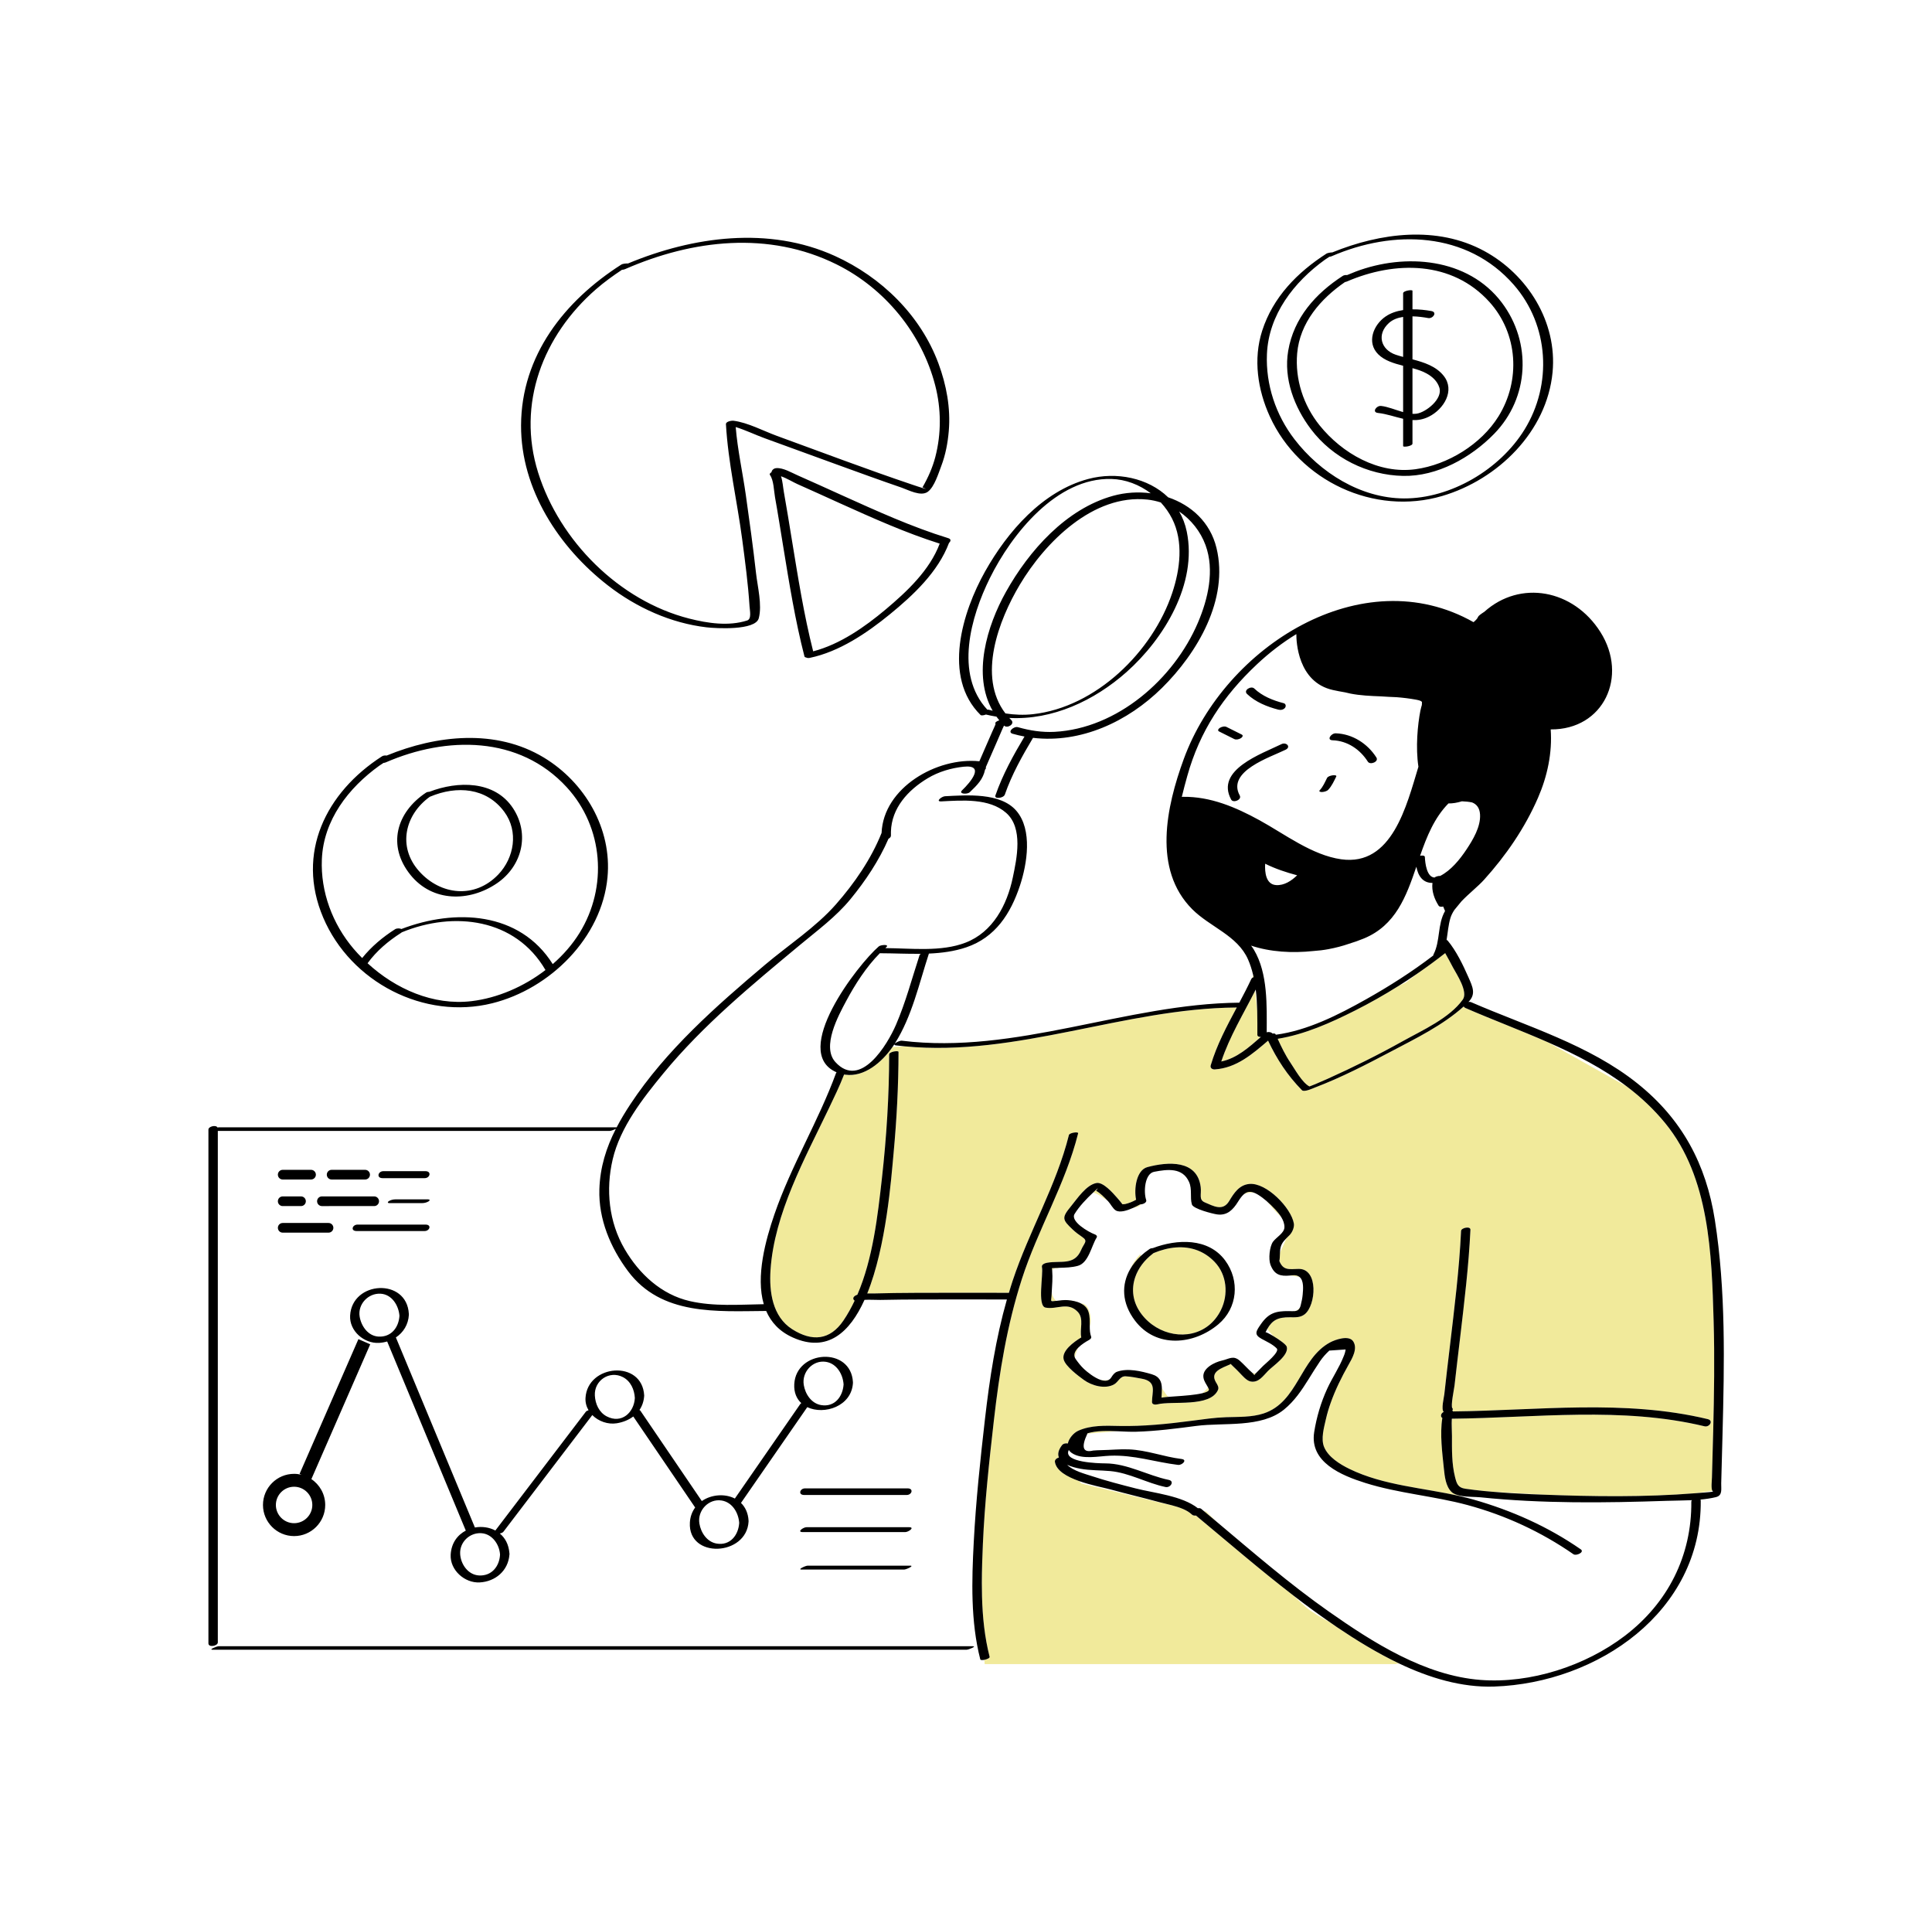 <?xml version="1.0" standalone="no"?>
<svg version="1.1" id="Layer_1" xmlns="http://www.w3.org/2000/svg" xmlns:xlink="http://www.w3.org/1999/xlink" x="0px" y="0px" width="599.106px" height="595.28px" viewBox="0 0 599.106 595.28" enable-background="new 0 0 599.106 595.28" xml:space="preserve">
<path id="color_x5F_2" fill="#f1ea9b" d="M353.708,389.438c-1.304,1.221-2.371,2.554-3.195,3.964
	c0.676-1.578,1.673-3.113,3.063-4.563C353.612,388.8,353.658,389.069,353.708,389.438z M371.352,387.667
	c-4.215-1.617-8.984-1.093-13.545,0.801c-0.026,0.011-0.053,0.017-0.079,0.026c-0.131,0.096-0.252,0.202-0.379,0.301
	c-2.502,1.934-4.376,4.424-5.316,7.152c-1.271,3.688-0.856,7.796,1.953,11.493c5.074,6.679,14.579,8.386,20.752,3.552
	c1.527-1.196,2.854-2.786,3.854-4.807c2.397-4.838,1.894-10.961-1.957-14.965C375.032,389.555,373.248,388.395,371.352,387.667z
	 M339.886,369.167c0.695-0.837,0.694-0.933-0.002-0.286c-0.311,0.288-0.625,0.583-0.941,0.881c1.732,0.339,3.034,1.633,4.543,2.533
	C342.394,371.152,341.263,369.959,339.886,369.167z M333.331,420.948c0.105-1.038,0.529-2.105,1.092-3.185
	C333.463,418.72,332.833,419.839,333.331,420.948z M405.829,336.894C405.56,336.885,405.53,336.959,405.829,336.894L405.829,336.894
	z M400.673,395.393c-0.204,0.024-0.403,0.045-0.598,0.063c0.976,0.168,2.018,0.263,2.965,0.505
	C402.524,395.505,401.775,395.263,400.673,395.393z M406.04,336.837c0.085-0.026,0.174-0.055,0.287-0.098
	c0.508-0.193,1.013-0.39,1.514-0.599c1.262-0.527,2.517-1.069,3.764-1.631c7.937-3.571,15.761-7.448,23.36-11.69
	c6.025-3.363,14.52-7.123,18.647-12.919c1.716-2.41-1.906-7.839-3.043-9.942c-0.78-1.445-1.556-2.985-2.421-4.457
	c-2.871,2.263-5.838,4.428-8.87,6.505l-3.279,2.589c0,0-0.875,0.406-2.302,1.074c-4.404,2.765-8.929,5.33-13.54,7.65
	c-7.553,3.801-15.553,7.382-23.957,8.749c1.162,2.546,2.389,5.086,3.959,7.402C401.51,331.463,403.772,335.638,406.04,336.837z
	 M337.237,444.371c-0.021,0.043-0.036,0.082-0.056,0.124c1.878-0.159,5.72-0.479,9.475-0.752
	C343.415,443.599,340.11,443.521,337.237,444.371z M388.585,302.229l-0.252,0.945c0.124-0.1,0.264-0.187,0.42-0.253
	C388.702,302.688,388.642,302.459,388.585,302.229z M331.466,449.595c-0.01-0.016-0.026-0.031-0.036-0.047
	c-0.035,0.068-0.057,0.132-0.083,0.197L331.466,449.595z M377.361,471.869c-2.067-2.009-3.362-3.272-3.362-3.272
	s-0.257-0.04-0.681-0.107C374.669,469.612,376.017,470.738,377.361,471.869z M391.002,321.487c-0.59,0.025-1.099-0.158-1.099-0.667
	c0.001-2.383,0.02-4.866-0.047-7.371l-0.649-6.279c-3.66,7.235-7.933,14.218-10.491,21.926
	C383.509,328.129,387.329,324.679,391.002,321.487z M401.539,406.489c0.661-0.073,1.173-0.322,1.526-1.038
	c-0.148,0.151-0.295,0.292-0.434,0.412C402.353,406.103,401.977,406.307,401.539,406.489z M361.616,432.304
	c-0.403-0.627-0.849-1.285-1.324-1.938c0.028,0.943-0.065,1.95-0.115,2.948c0.735-0.112,1.48-0.184,2.227-0.246
	C362.091,432.866,361.819,432.619,361.616,432.304z M326.134,400.706c-0.014,0.25-0.028,0.501-0.038,0.748
	c-0.086,2.104-0.679,2.114,1.419,1.862c0.015-0.001,0.03-0.003,0.045-0.005C326.761,402.688,326.337,401.761,326.134,400.706z
	 M353.575,373.397c-0.569,0.305-1.332,0.705-2.169,1.081c1.017-0.088,1.893-0.419,2.483-1.101
	C353.784,373.39,353.678,373.398,353.575,373.397z M326.278,393.94c0.021-0.009,0.043-0.018,0.064-0.027
	c0.225-0.607,0.93-0.809,1.461-0.596c0.211-0.083,0.424-0.166,0.635-0.249c-0.747,0.022-1.494,0.047-2.238,0.104
	C326.234,393.427,326.257,393.683,326.278,393.94z M389.343,369.982c-1.564-0.756-2.672-0.566-3.682,0.333
	C386.829,369.789,388.055,369.589,389.343,369.982z M530.868,458.038c-0.025,0.953-0.316,3.426,0.118,4.165
	c-1.199,0.188-2.975,0.456-5.147,0.748c-15.809,1.272-31.914,1.048-47.754,0.435c-5.619-0.324-11.148-0.648-15.558-0.908
	c-0.798-0.07-1.595-0.137-2.392-0.214c-1.916-0.187-3.826-0.424-5.73-0.694c-2.336-0.331-2.697-1.594-3.223-3.688
	c-1.021-4.08-0.949-8.497-0.939-12.672c0.004-1.631-0.158-3.568-0.043-5.358c26.094-0.266,52.716-3.813,78.383,2.355
	c1.496,0.359,2.877-1.766,0.973-2.224c-25.877-6.218-52.733-2.658-79.038-2.384c-0.008-0.147-0.07-0.262-0.169-0.352
	c0.193-0.212,0.242-0.442,0.025-0.647c-0.597-0.565,0.552-6.049,0.658-7.002c0.553-4.973,1.164-9.939,1.747-14.908
	c1.304-11.102,2.667-22.239,3.193-33.41c0.057-1.217-2.854-0.63-2.9,0.354c-0.563,11.98-2.074,23.921-3.477,35.825
	c-0.584,4.951-1.192,9.9-1.722,14.858c-0.101,0.94-1.037,4.622-0.188,5.426c0.003,0.003,0.008,0.004,0.011,0.007
	c-0.875,0.373-1.139,1.438-0.434,1.9c-0.808,4.907-0.005,10.971,0.478,15.656c0.243,2.359,0.557,5.53,2.386,7.269
	c0.637,0.605,1.631,0.957,2.752,1.172l-0.036,0.146c-11.475-2.642-23.779-3.292-34.38-8.458c-2.959-1.442-6.618-3.698-7.889-6.858
	c-1.004-2.499-0.013-5.972,0.558-8.495c0.004-0.019,0.01-0.038,0.015-0.057c0.423-1.442,0.931-3.178,1.475-5.039
	c1.446-4.106,3.399-8.016,5.538-11.823c1.142-2.031,2.913-5.002,1.48-7.257c-1.338-2.108-5.672-0.522-7.213,0.309
	c-9.305,5.018-9.902,18.506-20.595,22.018c-3.652,1.2-7.834,1.033-11.63,1.161c-3.605,0.122-7.153,0.652-10.725,1.119
	c-7.453,0.974-14.941,1.753-22.468,1.593c-4.244-0.091-8.723-0.29-12.672,1.497c-1.348,0.609-2.864,2.279-3.207,3.939
	c-0.63-0.132-1.425,0.02-1.819,0.538c-1.184,1.559-1.365,2.803-0.952,3.805c-0.702,0.201-1.336,0.71-1.233,1.371
	c0.424,2.738,3.736,4.599,7.441,5.912l0.766,0.766c0,0,19.332,4.667,24.666,6c1.039,0.26,2.205,0.52,3.408,0.769
	c2.331,0.62,4.723,1.444,6.215,2.883c0.292,0.281,0.766,0.355,1.244,0.295c10.002,8.315,19.844,16.814,30.137,24.743
	c1.957,1.841,3.497,3.263,4.33,3.977c1.226,1.05,3.974,2.701,7.352,4.56c0.644,0.442,1.273,0.9,1.922,1.337
	c5.927,3.991,12.407,7.991,19.231,11.241l-1.173,0.195H305.333c0,0-0.032-0.464-0.084-1.32c0.821-0.166,1.719-0.567,1.627-0.927
	c-1.56-6.077-2.188-12.367-2.361-18.683c-0.023-1.375-0.041-2.792-0.054-4.248c0.005-4.032,0.151-8.058,0.322-12.027
	c0.554-12.821,1.954-25.598,3.41-38.342c1.707-14.942,4.052-29.444,8.67-43.803c4.952-15.399,13.53-29.475,17.458-45.206
	c0.146-0.589-2.68-0.184-2.855,0.521c-3.922,15.711-12.381,29.866-17.458,45.206c-0.409,1.238-0.778,2.479-1.152,3.721
	c-9.664-0.004-19.327-0.044-28.991,0.008c-4.357,0.023-8.716,0.061-13.07,0.194c-0.555,0.017-1.201,0-1.868,0
	c5.906-14.614,7.428-35.556,8.161-43.432c0.972-10.444,1.526-20.964,1.539-31.455c0-0.517-2.897-0.087-2.898,0.776
	c-0.015,12.813-0.821,25.661-2.25,38.39c-1.3,11.587-2.785,24.89-7.61,36.1c-0.177,0.063-0.349,0.13-0.507,0.215
	c-1.018,0.546-0.899,1.279-0.342,1.643c-1.02,2.145-2.158,4.212-3.472,6.151c-4.171,6.157-9.717,6.614-15.875,2.708
	c-6.171-3.916-7.185-11.68-6.743-18.353c1.161-17.546,10.672-34.603,18.109-50.159c1.635-3.419,3.302-6.848,4.674-10.387
	c0.126-0.008,0.262-0.018,0.406-0.029c5.937,0.82,11.361-3.881,14.659-8.601c0.386-0.021,1.794-0.097,3.76-0.19
	c34.874,3.34,68.063-11.763,102.78-12.034c0.064,0,0.133-0.008,0.205-0.02c-3.095,5.799-6.2,11.595-8.077,17.913
	c-0.255,0.859,0.46,1.344,1.274,1.291c6.694-0.44,11.623-4.748,16.505-8.917c2.723,5.76,5.984,10.756,10.495,15.362
	c0.684,0.698,3.331-0.554,4.001-0.809c8.109-3.084,15.95-7.134,23.612-11.174c7.618-4.016,16.061-8.129,22.563-13.983
	c0.063,0.185,0.235,0.359,0.56,0.5c8.408,3.649,17.147,6.917,25.616,10.639c5.868,3.294,13.738,7.712,23.928,13.427
	c0.199,0.112,0.393,0.23,0.589,0.344c4.286,3.259,8.268,6.969,11.814,11.311c13.737,16.815,14.384,40.599,14.986,61.312
	c0.332,11.416,0.144,22.843-0.136,34.258C531.136,448.561,530.993,453.299,530.868,458.038z M402.707,393.408
	c-2.885,0.042-4.813,0.644-6.034-2.579c0.146,0.387,0.228-1.663,0.251-2.421c0.542-1.408,1.423-2.969,1.993-4.509
	c0.306-0.308,0.631-0.624,0.984-0.98c0.803-0.809,1.52-2.405,1.323-3.58c-0.805-4.818-8.508-12.789-13.833-12.268
	c-3.124,0.306-4.75,2.836-6.221,5.292c-1.982,3.309-4.94,1.519-7.534,0.435c-1.985-0.83-1.028-2.459-1.302-4.734
	c-1.029-8.552-10.189-7.916-16.529-6.217c-3.441,0.922-4.209,6.785-3.502,10.117c-1.066,0.604-2.197,1.058-3.402,1.342
	c-0.346,0.019-0.612,0.042-0.826,0.066c-0.555-0.732-1.15-1.433-1.759-2.122c-1.229-1.393-4.239-4.849-6.302-4.472
	c-3.197,0.583-6.014,4.916-7.914,7.219c-2.952,3.577-2.679,4.155,0.531,7.191c0.922,0.872,1.933,1.622,2.979,2.333
	c1.881,1.276,0.583,1.813-0.362,4.033c-2.079,4.886-6.302,3.199-10.535,3.943c-0.601,0.105-1.797,0.485-1.609,1.333
	c0.491,2.21-1.521,12.034,1.107,12.565c3.531,0.714,6.895-1.945,10.004,1.337c2.014,2.127,0.517,5.404,1.085,7.914
	c-2.392,1.448-6.161,4.22-5.453,6.862c0.573,2.137,4.56,5.095,6.319,6.366c2.408,1.739,6.526,2.896,9.298,1.34
	c1.341-0.752,1.819-2.591,3.587-2.508c1.591,0.074,3.527,0.472,5.062,0.754c4.782,0.879,3.098,4.146,3.116,7.203
	c0.005,0.866,1.059,0.888,1.693,0.73c4.598-1.145,16.355,1.032,18.773-4.473c0.352-0.802-0.198-1.639-0.605-2.302
	c-2.065-3.369,1.853-4.476,4.4-5.632c0.138-0.063,0.154-0.129,0.15-0.166c0.025,0.067,0.166,0.29,0.788,0.843
	c0.677,0.603,1.3,1.277,1.938,1.921c0.83,0.838,2.137,2.462,3.396,2.715c2.494,0.501,3.871-1.668,5.459-3.282
	c1.58-1.604,6.477-4.793,5.806-7.444c-0.185-0.729-2.329-2.229-4.126-3.307c-0.365-0.431-0.738-0.834-1.078-1.199
	c-0.354-0.378-0.629-0.726-0.845-1.05c1.561-2.699,3.242-3.658,7.048-3.616c1.664,0.019,3.173,0.126,4.527-0.913
	C408.102,404.767,408.94,393.317,402.707,393.408z M341.365,427.841c0.945,0.308,1.839,0.35,2.533-0.084
	C343.042,427.928,342.196,427.944,341.365,427.841z M395.461,374.99c-0.869-0.929-1.784-1.833-2.755-2.667
	c1.218,1.283,2.324,2.798,3.461,3.911c0.377,0.369,0.766,0.734,1.141,1.109C396.776,376.476,396.104,375.678,395.461,374.99z
	 M388.311,425.605c0.005,0.004,0.01,0.009,0.015,0.014c0.412,0.356,0.581,0.604,0.644,0.755c0.034-0.112,0.124-0.272,0.335-0.484
	c0.041-0.042,0.083-0.084,0.125-0.126c-0.343-0.001-0.69-0.036-1.047-0.135C388.356,425.623,388.335,425.612,388.311,425.605z
	 M374.601,430.14c-0.504,0.706-1.104,1.319-1.809,1.819c1.33-0.313,2.283-0.729,2.061-1.278
	C374.776,430.492,374.69,430.313,374.601,430.14z M335.171,404.093c1.047,0.535,1.919,1.327,2.336,2.539
	c0.498,1.445,0.414,3.045,0.422,4.587c0.182-0.567,0.297-1.127,0.307-1.677C338.274,407.477,337.577,404.159,335.171,404.093z"></path>
<path id="color_x5F_1" d="M152.661,311.043c17.913-4.47,33.945-20.304,35.72-39.01c1.432-15.094-7.004-29.451-19.717-37.15
	c-14.899-9.023-33.291-6.987-48.761-0.629c-0.489-0.074-1.059-0.015-1.447,0.235c-17.416,11.202-26.727,30.026-18.232,49.993
	C108.75,304.527,131.531,316.315,152.661,311.043z M146.228,310.392c-11.891,1.419-23.574-3.779-32.247-11.749
	c2.796-3.83,6.396-6.871,10.387-9.415c0.099-0.063,0.181-0.125,0.251-0.185c16.129-6.623,35.203-4.33,44.531,11.701
	C162.42,305.927,154.253,309.434,146.228,310.392z M99.806,266.434c0.506-12.182,8.242-22.144,17.786-29.019
	c0.438-0.307,0.894-0.591,1.341-0.887c0.223-0.01,0.453-0.055,0.678-0.152c18.852-8.192,41.394-8.359,56.135,7.701
	c11.412,12.432,12.746,30.955,3.972,45.159c-2.201,3.563-5.046,6.825-8.314,9.672c-10.284-16.312-30.251-17.249-46.923-10.884
	c-0.538-0.244-1.436-0.267-1.981,0.081c-3.864,2.464-7.337,5.381-10.194,8.925c-0.924-0.931-1.82-1.883-2.66-2.872
	C103.124,286.481,99.386,276.522,99.806,266.434z M154.1,273.854c7.821-5.34,10.243-15.253,5.003-23.246
	c-5.708-8.704-17.213-8.493-25.901-5.146c-0.408,0.015-0.827,0.108-1.1,0.289c-9.249,6.142-12.084,16.466-4.832,25.483
	C134.138,279.774,145.634,279.635,154.1,273.854z M133.288,247.025c0.039-0.014,0.078-0.024,0.117-0.041
	c8.23-3.463,17.433-2.836,23.004,4.75c4.43,6.032,3.066,14.198-1.893,19.394c-7.256,7.603-17.89,6.447-24.554-1.019
	C123.198,262.531,125.558,252.581,133.288,247.025z M447.218,153.774c17.307-5.102,32.484-19.989,34.229-38.37
	c1.478-15.579-7.737-30.285-21.188-37.579c-14.666-7.953-32.195-5.635-47.088,0.419c-0.647,0.024-1.546,0.199-1.814,0.373
	c-9.062,5.828-16.621,13.52-19.969,23.957c-2.818,8.783-1.385,18.313,2.385,26.56C402.931,149.171,426.159,159.982,447.218,153.774z
	 M392.871,109.806c0.509-12.246,8.385-22.375,17.976-29.283c0.453-0.316,0.922-0.609,1.383-0.914
	c0.279-0.037,0.532-0.091,0.685-0.157c19.175-8.332,41.979-7.742,56.493,8.834c10.991,12.553,11.986,30.907,3.325,44.928
	c-7.652,12.387-22.894,21.379-37.374,21.318c-13.405-0.057-25.974-7.974-33.954-18.35
	C395.625,128.668,392.478,119.28,392.871,109.806z M435.11,147.548c10.574,0.207,21.025-5.661,28.236-13.061
	c10.894-11.178,11.681-28.305,2.371-40.649c-10.507-13.932-29.989-15.421-45.29-9.647c-0.909,0.343-1.802,0.721-2.698,1.092
	c-0.463-0.049-0.977,0.02-1.336,0.251c-8.467,5.483-15.19,13.032-16.927,23.219c-1.48,8.687,1.89,17.494,7.069,24.338
	C413.267,141.984,424.024,147.332,435.11,147.548z M402.244,109.574c0.821-9.517,7.278-16.942,14.844-22.136
	c0.179-0.021,0.362-0.067,0.541-0.144c14.969-6.463,32.664-6.493,44.243,6.333c8.883,9.84,9.699,24.349,2.814,35.451
	c-5.382,8.68-15.715,15.005-25.69,16.39c-11.507,1.597-22.784-4.889-29.79-13.587C404.165,125.618,401.553,117.584,402.244,109.574z
	 M435.104,113.396c0,4.79,0,9.581,0,14.371c-2.321-0.652-4.73-1.68-6.825-1.909c-1.463-0.161-2.942,1.956-0.986,2.17
	c2.763,0.304,5.296,1.248,7.812,1.806c0,2.822,0,5.645,0,8.467c0,0.439,2.898,0.032,2.898-0.776c0-2.427,0-4.854,0-7.281
	c1.649,0.071,3.326-0.187,5.089-1.064c4.678-2.329,8.189-8.156,4.572-12.681c-2.367-2.962-6.022-4.135-9.661-5.089
	c0-4.443,0-8.886,0-13.329c1.738,0.032,3.451,0.269,4.876,0.528c1.468,0.268,2.922-1.817,0.986-2.17
	c-1.812-0.33-3.835-0.555-5.862-0.532c0-1.917,0-3.834,0-5.751c0-0.439-2.898-0.032-2.898,0.776c0,1.733,0,3.467,0,5.2
	c-1.979,0.299-3.867,0.914-5.456,2.008c-3.796,2.612-5.946,8.064-2.259,11.714C429.356,111.799,432.203,112.653,435.104,113.396z
	 M438.003,128.05c0-4.635,0-9.271,0-13.907c1.553,0.424,3.042,0.909,4.331,1.619c1.813,0.999,3.352,2.375,4.003,4.392
	c1.146,3.539-4.178,7.66-6.994,8.093c-0.432,0.066-0.881,0.08-1.34,0.057C438.003,128.219,438.003,128.135,438.003,128.05z
	 M430.706,100.132c1.168-1.06,2.722-1.622,4.398-1.878c0,4.134,0,8.269,0,12.403c-0.778-0.208-1.541-0.425-2.27-0.67
	C428.214,108.437,426.8,103.679,430.706,100.132z M188.576,181.558c8.798,6.817,19.459,11.649,30.552,12.938
	c2.806,0.326,15.148,1.07,16.168-2.831c1.084-4.143-0.393-9.827-0.855-13.962c-0.904-8.083-2.025-16.142-3.161-24.195
	c-0.981-6.957-2.572-14.076-3.141-21.111c2.911,0.891,6.285,2.495,8.919,3.45c7.463,2.707,14.916,5.439,22.377,8.149
	c6.702,2.435,13.404,4.875,20.149,7.19c2.066,0.71,5.993,2.876,8.144,1.268c2.036-1.524,3.295-5.722,4.166-8.004
	c1.316-3.456,2.003-7.126,2.318-10.8c0.611-7.128-0.727-14.295-3.201-20.966c-5.552-14.972-17.713-26.787-32.1-33.321
	c-20.49-9.306-43.984-6.072-64.184,2.329c-0.654-0.047-1.681,0.096-2.021,0.313c-17.654,11.254-31.055,28.214-31.127,49.886
	C161.514,151.746,173.335,169.747,188.576,181.558z M184.817,89.677c2.534-2.206,5.262-4.177,8.061-6.033
	c0.302-0.003,0.633-0.062,0.93-0.192c20.988-9.179,44.57-11.911,65.62-1.476c14.931,7.402,26.424,21.389,30.581,37.521
	c1.868,7.25,1.917,14.906,0.039,22.152c-0.858,3.314-2.262,6.462-3.973,9.418c-0.058,0.1,2.223,0.896,0.061,0.248
	c-1.033-0.31-2.057-0.658-3.08-1.002c-14.129-4.75-28.078-10.061-42.086-15.155c-4.206-1.529-9.013-4.13-13.493-4.712
	c-0.588-0.076-2.413,0.208-2.364,1.073c0.67,11.873,3.485,23.914,5.04,35.702c0.908,6.889,1.835,13.804,2.278,20.742
	c0.091,1.413,0.687,3.954-0.748,4.414c-5.731,1.839-12.246,0.857-17.939-0.59c-21.723-5.523-40.226-24.077-46.874-45.279
	C160.184,125.188,168.384,103.981,184.817,89.677z M261.017,153.524c-4.556-2.052-9.094-4.147-13.673-6.148
	c-1.894-0.827-4.453-2.388-6.617-2.237c-0.869,0.061-1.429,0.698-1.487,1.272c-0.43,0.244-0.688,0.558-0.477,0.849
	c1.184,1.628,1.222,4.99,1.563,6.885c0.919,5.111,1.716,10.244,2.557,15.368c1.866,11.378,3.691,22.824,6.576,33.998
	c0.05,0.193,0.249,0.296,0.517,0.335c0.272,0.148,0.655,0.219,1.157,0.114c9.152-1.904,17.699-7.699,24.82-13.512
	c7.273-5.936,14.949-13.135,18.336-22.139c0.554-0.499,0.722-1.162-0.217-1.45C282.718,163.371,271.83,158.394,261.017,153.524z
	 M274.65,188.944c-6.427,5.4-14.201,10.851-22.49,12.991c-2.874-11.334-4.696-22.935-6.588-34.463
	c-0.817-4.984-1.606-9.974-2.501-14.945c-0.25-1.394-0.367-3.315-0.887-4.871c1.744,0.599,3.854,1.884,5.086,2.426
	c4.432,1.953,8.83,3.984,13.246,5.974c10.104,4.551,20.3,9.144,30.884,12.487C288.303,176.793,281.235,183.411,274.65,188.944z
	 M384.438,246.627c0.734,1.35-2.025,2.434-2.652,1.282c-5.044-9.268,9.529-14.214,15.592-17.199
	c1.477-0.727,3.065,0.853,1.289,1.728C393.828,234.82,380.337,239.093,384.438,246.627z M409.258,244.988
	c0.996-1.056,1.599-2.478,2.241-3.761c0.27-0.539,1.153-0.752,1.685-0.839c0.161-0.027,1.442-0.15,1.183,0.367
	c-0.701,1.402-1.377,2.932-2.466,4.086c-0.455,0.482-1.299,0.682-1.933,0.717C409.657,245.575,408.796,245.477,409.258,244.988z
	 M382.744,229.135c-1.569-0.786-3.14-1.57-4.709-2.354c-0.616-0.308-0.143-0.886,0.255-1.127c0.545-0.331,1.441-0.577,2.052-0.272
	c1.57,0.784,3.14,1.568,4.709,2.354c0.615,0.308,0.143,0.886-0.255,1.127C384.251,229.193,383.354,229.439,382.744,229.135z
	 M386.709,215.163c-1.237-1.175,1.259-2.623,2.225-1.706c2.521,2.396,5.813,3.698,9.134,4.561c0.682,0.177,0.794,0.963,0.389,1.451
	c-0.502,0.605-1.326,0.737-2.049,0.549C392.915,219.11,389.36,217.682,386.709,215.163z M414.213,227.356
	c5.169,0.17,9.854,3.178,12.599,7.495c0.83,1.305-1.924,2.431-2.648,1.292c-2.428-3.817-6.346-6.478-10.94-6.629
	C411.265,229.449,412.781,227.309,414.213,227.356z M534.144,444.822c0.577-22.14,1.059-44.633-2.373-66.583
	c-2.701-17.285-10.15-31.234-23.967-42.298c-15.053-12.053-34.208-17.674-51.644-25.241c-0.231-0.101-0.514-0.107-0.8-0.054
	c2.434-2.465,1.282-4.731-0.033-7.721c-1.667-3.789-3.744-8.113-6.418-11.316c-0.077-0.093-0.193-0.146-0.332-0.174
	c0.381-2.295,0.545-4.682,1.199-6.835c0.258-0.849,0.687-1.681,1.23-2.495c0.63-0.775,1.376-1.683,2.199-2.673
	c2.296-2.403,5.143-4.628,6.968-6.647c6.843-7.57,12.681-16.066,16.755-25.439c2.932-6.744,4.453-14.01,3.936-21.203
	c16.438,0.133,24.115-16.457,15.415-30.191c-8.368-13.211-24.856-16.271-36.001-6.27c-1.073,0.688-1.841,1.268-1.945,1.583
	c-0.179,0.534-0.83,1.159-1.4,1.629c-34.521-19.549-77.09,7.526-89.861,42.456c-5.389,14.739-9.686,34.179,2.625,46.534
	c5.51,5.53,14.049,8.139,17.314,15.575c0.67,1.527,1.178,3.129,1.574,4.771c0.057,0.231,0.117,0.46,0.168,0.692
	c-0.156,0.066-0.296,0.153-0.42,0.253c-0.141,0.114-0.259,0.247-0.333,0.405c-1.15,2.462-2.411,4.878-3.69,7.287
	c-35.295,0.326-69.164,16.165-104.66,11.789c-0.555-0.068-1.905,0.531-2.236,0.989c0.039-0.062,0.08-0.123,0.119-0.185
	c5.296-8.418,7.442-18.415,10.5-27.755c0.007-0.021,0.004-0.039,0.006-0.059c3.98-0.175,7.911-0.685,11.626-1.95
	c9.002-3.065,13.743-10.432,16.626-19.15c2.221-6.716,3.955-17.281-1.131-23.178c-4.938-5.726-15.48-4.84-22.112-4.506
	c-1.032,0.052-3.085,1.696-1.139,1.599c6.455-0.325,14.839-1.043,20.079,3.547c5.361,4.696,3.324,14.119,2.076,20.07
	c-1.781,8.495-6.178,16.909-14.638,20.174c-7.6,2.932-16.901,1.746-24.897,1.697c0.086-0.076,0.167-0.162,0.254-0.236
	c1.206-1.042-1.68-0.804-2.273-0.29c-6.57,5.682-27.527,32.73-13.139,39.01c0.017,0.007,0.033,0.012,0.049,0.02
	c-0.068,0.065-0.125,0.133-0.152,0.207c-5.483,14.98-13.921,28.696-19.127,43.846c-2.723,7.923-5.831,19.208-3.297,27.847
	c-7.638,0.117-15.458,0.753-22.943-0.963c-8.863-2.032-15.699-8.444-20.178-16.087c-4.942-8.434-5.934-18.473-3.727-27.875
	c2.341-9.972,9.361-18.913,15.733-26.663c12.324-14.989,27.511-27.459,42.368-39.822c5.418-4.509,11.139-8.701,15.629-14.171
	c4.637-5.646,8.868-11.983,11.787-18.725c0.445-0.234,0.778-0.582,0.76-1.002c-0.013-0.29-0.003-0.571-0.001-0.856
	c0.022-0.118,0.021-0.224,0-0.319c0.192-7.339,5.28-12.909,11.396-16.579c3.378-2.027,7.271-3.177,11.167-3.582
	c6.771-0.704,2.085,4.854-0.474,7.292c-1.263,1.204,1.588,1.351,2.361,0.614c2.425-2.311,4.123-4.04,4.745-7.015
	c0.229-0.214,0.338-0.471,0.23-0.743c-0.008-0.018,0.803-1.843,1.004-2.312c0.752-1.756,1.525-3.501,2.293-5.25
	c0.641-1.461,1.281-2.924,1.9-4.395c0.109-0.258,0.293-0.598,0.45-0.951c0.012,0.012,0.022,0.024,0.034,0.036
	c0.97,0.958,3.443-0.519,2.219-1.73c-0.22-0.217-0.42-0.442-0.625-0.665c13.344,0.706,26.344-5.325,36.386-14.252
	c11.626-10.335,21.97-27.384,18.655-43.505c-0.476-2.313-1.287-4.396-2.358-6.253c3.694,2.539,6.62,6.185,8.177,10.438
	c2.861,7.815,0.776,16.685-2.369,24.052c-7.457,17.464-24.996,32.789-44.45,33.83c-3.831,0.205-7.671-0.389-11.345-1.441
	c-1.315-0.376-3.422,1.527-1.652,2.034c1.225,0.351,2.451,0.631,3.677,0.859c-3.499,5.872-6.768,11.782-9.021,18.269
	c-0.421,1.211,2.527,0.865,2.922-0.271c2.168-6.241,5.373-11.942,8.742-17.59c14.811,1.741,29.359-4.975,39.994-15.48
	c10.955-10.82,20.777-27.442,16.896-43.399c-1.95-8.02-7.874-13.29-14.99-15.695c-6.215-6.037-16.046-8.025-24.787-5.686
	c-14.172,3.791-25.04,16.331-31.961,28.637c-7.074,12.578-13.308,32.784-1.43,44.528c0.254,0.251,1.016,0.117,1.678-0.131
	c1.085,0.265,2.172,0.478,3.258,0.647c0.278,0.388,0.572,0.77,0.882,1.145c-0.267,0.082-0.501,0.179-0.638,0.256
	c-0.01,0.005-0.02,0.011-0.029,0.016c-0.627,0.355-0.682,0.67-0.451,0.897c-0.016,0-0.03-0.001-0.045-0.002
	c0.023,0.107-0.816,1.88-1.029,2.376c-0.753,1.76-1.528,3.511-2.297,5.264c-0.568,1.295-1.132,2.592-1.686,3.893
	c-13.153-1.353-29.752,8.178-30.326,22.213c-3.243,8.113-8.406,15.596-14.15,22.14c-6.212,7.075-14.832,12.693-22.019,18.764
	c-15.194,12.836-30.666,26.46-41.708,43.18c-1.569,2.377-3.01,4.766-4.279,7.201c-0.054-0.007-0.116-0.012-0.195-0.012
	c-41.067,0-82.136,0-123.203,0c-0.081,0-0.209,0.025-0.361,0.064c-0.465-0.9-2.828-0.356-2.828,0.641c0,53.099,0,106.198,0,159.298
	c0,1.36,2.914,0.806,2.914-0.3c0-52.864,0-105.728,0-158.592c40.526,0,81.054,0,121.58,0c0.312,0,1.282-0.34,1.854-0.644
	c-2.969,5.813-4.916,11.908-5.118,18.79c-0.271,9.246,3.434,18.037,8.875,25.33c10.352,13.874,27.567,12.446,42.853,12.35
	c1.494,3.47,4.101,6.371,8.286,8.239c10.69,4.771,17.638-1.569,22.206-11.685c1.564-0.099,3.813,0.05,4.905,0.024
	c4.339-0.102,8.679-0.121,13.019-0.14c8.744-0.039,17.486-0.001,26.23,0.004c-3.463,12.135-5.353,24.454-6.799,37.044
	c-1.456,12.668-2.807,25.35-3.479,38.087c-0.636,12.03-0.997,24.676,2.021,36.439c0.068,0.267,0.648,0.276,1.271,0.151
	c0.821-0.166,1.719-0.567,1.627-0.927c-1.56-6.077-2.188-12.367-2.361-18.683c-0.039-1.416-0.056-2.832-0.054-4.248
	c0.005-4.032,0.151-8.058,0.322-12.027c0.554-12.821,1.954-25.598,3.41-38.342c1.707-14.942,4.052-29.444,8.67-43.803
	c4.952-15.399,13.53-29.475,17.458-45.206c0.146-0.589-2.68-0.184-2.855,0.521c-3.922,15.711-12.381,29.866-17.458,45.206
	c-0.409,1.238-0.778,2.479-1.152,3.721c-9.664-0.004-19.327-0.044-28.991,0.008c-4.357,0.023-8.716,0.061-13.07,0.194
	c-0.555,0.017-1.201,0-1.868,0c5.906-14.614,7.428-35.556,8.161-43.432c0.972-10.444,1.526-20.964,1.539-31.455
	c0-0.517-2.897-0.087-2.898,0.776c-0.015,12.813-0.821,25.661-2.25,38.39c-1.3,11.587-2.785,24.89-7.61,36.1
	c-0.177,0.063-0.349,0.13-0.507,0.215c-1.018,0.546-0.899,1.279-0.342,1.643c-1.02,2.145-2.158,4.212-3.472,6.151
	c-4.171,6.157-9.717,6.614-15.875,2.708c-6.171-3.916-7.185-11.68-6.743-18.353c1.161-17.546,10.672-34.603,18.109-50.159
	c1.635-3.419,3.302-6.848,4.674-10.387c0.009-0.024,0.02-0.048,0.029-0.073c0.126,0.022,0.251,0.026,0.377,0.043
	c5.937,0.82,11.361-3.881,14.659-8.601c0.21-0.3,0.413-0.601,0.604-0.899c-0.113,0.199-0.016,0.364,0.463,0.423
	c0.898,0.111,1.796,0.2,2.692,0.286c34.874,3.34,68.063-11.763,102.78-12.034c0.064,0,0.133-0.008,0.205-0.02
	c-3.095,5.799-6.2,11.595-8.077,17.913c-0.255,0.859,0.46,1.344,1.274,1.291c6.694-0.44,11.623-4.748,16.505-8.917
	c2.723,5.76,5.984,10.756,10.495,15.362c0.684,0.698,3.331-0.554,4.001-0.809c8.109-3.084,15.95-7.134,23.612-11.174
	c7.618-4.016,16.061-8.129,22.563-13.983c0.063,0.185,0.235,0.359,0.56,0.5c8.408,3.649,17.147,6.917,25.616,10.639
	c8.674,3.811,17.061,8.103,24.517,13.771c4.286,3.259,8.268,6.969,11.814,11.311c13.737,16.815,14.384,40.599,14.986,61.312
	c0.332,11.416,0.144,22.843-0.136,34.258c-0.117,4.739-0.26,9.478-0.385,14.216c-0.025,0.953-0.316,3.426,0.118,4.165
	c0.097,0.165,0.229,0.245,0.408,0.201c-0.865,0.211-1.805,0.239-2.688,0.321c-0.953,0.088-1.911,0.148-2.867,0.226
	c-15.809,1.272-31.914,1.048-47.754,0.435c-1.09-0.042-2.183-0.08-3.27-0.125c-4.101-0.171-8.199-0.427-12.288-0.783
	c-0.798-0.07-1.595-0.137-2.392-0.214c-1.916-0.187-3.826-0.424-5.73-0.694c-2.336-0.331-2.697-1.594-3.223-3.688
	c-1.021-4.08-0.949-8.497-0.939-12.672c0.004-1.631-0.158-3.568-0.043-5.358c26.094-0.266,52.716-3.813,78.383,2.355
	c1.496,0.359,2.877-1.766,0.973-2.224c-25.877-6.218-52.733-2.658-79.038-2.384c-0.008-0.147-0.07-0.262-0.169-0.352
	c0.193-0.212,0.242-0.442,0.025-0.647c-0.597-0.565,0.552-6.049,0.658-7.002c0.553-4.973,1.164-9.939,1.747-14.908
	c1.304-11.102,2.667-22.239,3.193-33.41c0.057-1.217-2.854-0.63-2.9,0.354c-0.563,11.98-2.074,23.921-3.477,35.825
	c-0.584,4.951-1.192,9.9-1.722,14.858c-0.101,0.94-1.037,4.622-0.188,5.426c0.003,0.003,0.008,0.004,0.011,0.007
	c-0.875,0.373-1.139,1.438-0.434,1.9c-0.808,4.907-0.005,10.971,0.478,15.656c0.243,2.359,0.557,5.53,2.386,7.269
	c0.637,0.605,1.631,0.957,2.752,1.172c2.111,0.405,4.681,0.318,6.214,0.477c19.102,1.979,38.585,1.748,57.757,1.092
	c2.521-0.086,5.163-0.077,7.792-0.2c-0.105,0.136-0.172,0.286-0.17,0.451c0.153,16.812-7.296,31.454-20.629,41.612
	c-12.26,9.339-29.259,14.84-44.688,13.667c-17.267-1.313-33.416-11.587-47.204-21.281c-12.1-8.505-23.281-18.184-34.589-27.691
	c-1.345-1.13-2.692-2.256-4.043-3.379c-0.281-0.234-0.561-0.471-0.842-0.704c-0.242-0.201-0.626-0.241-1.023-0.179
	c-4.868-3.861-13.589-4.694-19.21-6.125c-4.632-1.179-9.264-2.375-13.803-3.876c-1.846-0.61-5.727-1.603-7.509-3.456
	c1.242,0.574,2.72,0.96,4.065,1.208c3.085,0.569,6.227,0.445,9.335,0.734c5.876,0.546,11.337,3.742,17.105,4.941
	c1.493,0.311,2.897-1.813,0.975-2.213c-6.625-1.377-12.763-5.081-19.656-5.118c-2.315-0.013-12.912-0.301-11.409-3.957
	c0.026-0.065,0.048-0.129,0.083-0.197c0.01,0.017,0.026,0.031,0.036,0.047c0.202,0.314,0.474,0.611,0.856,0.87
	c3.218,2.178,8.284,1,11.911,0.858c7.452-0.291,13.822,1.963,21.077,2.849c1.241,0.151,3.031-1.594,1.076-1.833
	c-5.54-0.676-10.726-2.761-16.336-2.981c-2.805-0.11-5.641,0.188-8.443,0.235c-0.485,0.01-0.97,0.026-1.454,0.049
	c-0.393,0.027-0.786,0.055-1.179,0.082c-3.175,0.763-3.771-0.982-1.793-5.229c0.02-0.042,0.035-0.081,0.056-0.124
	c2.873-0.85,6.178-0.772,9.419-0.628c1.946,0.086,3.87,0.197,5.662,0.146c6.252-0.177,12.483-0.999,18.678-1.808
	c8.503-1.11,20.062,0.723,27.184-5.077c3.196-2.603,5.429-5.918,7.595-9.388c1.17-1.874,2.313-3.756,3.561-5.582
	c0.871-1.275,1.77-2.266,2.876-3.304c1.687-0.115,3.372-0.231,5.059-0.347c-0.099,0.736-0.3,1.444-0.605,2.126
	c-1.339,3.442-3.546,6.649-5.089,10.01c-1.967,4.287-3.323,8.847-4.057,13.502c-1.468,9.325,8.443,13.42,15.884,15.758
	c10.288,3.232,21.288,4.03,31.712,6.853c11.736,3.179,22.809,8.311,32.797,15.233c0.887,0.615,3.524-0.648,2.277-1.513
	c-10.207-7.074-21.42-12.055-33.342-15.45c-1.32-0.376-2.658-0.707-4.004-1.017c-11.475-2.642-23.779-3.292-34.38-8.458
	c-2.959-1.442-6.618-3.698-7.889-6.858c-1.004-2.499-0.013-5.972,0.558-8.495c0.004-0.019,0.01-0.038,0.015-0.057
	c0.391-1.717,0.896-3.392,1.475-5.039c1.446-4.106,3.399-8.016,5.538-11.823c1.142-2.031,2.913-5.002,1.48-7.257
	c-1.338-2.108-5.672-0.522-7.213,0.309c-9.305,5.018-9.902,18.506-20.595,22.018c-3.652,1.2-7.834,1.033-11.63,1.161
	c-3.605,0.122-7.153,0.652-10.725,1.119c-7.453,0.974-14.941,1.753-22.468,1.593c-4.244-0.091-8.723-0.29-12.672,1.497
	c-1.348,0.609-2.864,2.279-3.207,3.939c-0.63-0.132-1.425,0.02-1.819,0.538c-1.184,1.559-1.365,2.803-0.952,3.805
	c-0.702,0.201-1.336,0.71-1.233,1.371c0.424,2.738,3.736,4.599,7.441,5.912c3.704,1.313,7.803,2.077,9.804,2.624
	c5.026,1.371,10.098,2.568,15.126,3.933c1.146,0.311,2.518,0.608,3.91,0.978c2.331,0.62,4.723,1.444,6.215,2.883
	c0.292,0.281,0.766,0.355,1.244,0.295c10.002,8.315,19.844,16.814,30.137,24.743c3.818,2.941,7.704,5.796,11.682,8.537
	c0.644,0.442,1.273,0.9,1.922,1.337c5.927,3.991,12.407,7.991,19.231,11.241c9.366,4.46,19.381,7.507,29.515,7.161
	c32.023-1.093,64.351-23.188,64.037-57.622c-0.001-0.137-0.037-0.25-0.09-0.351c1.629-0.151,3.236-0.377,4.783-0.754
	c2.131-0.52,1.613-2.448,1.656-4.271C533.856,454.872,534.013,449.847,534.144,444.822z M306.622,220.042
	c-0.104-0.03-0.261-0.025-0.441,0c-10.256-11.02-5.124-28.883,0.762-40.786c6.785-13.72,20.737-31.197,37.67-30.763
	c4.43,0.114,8.705,1.78,12.229,4.442c-3.863-0.51-7.861-0.262-11.621,0.771c-14.621,4.016-26.135,17.019-33.275,29.787
	c-5.916,10.581-10.485,25.772-4.126,36.867C307.419,220.258,307.019,220.156,306.622,220.042z M316.229,181.291
	c7.879-13.217,22.8-28.165,39.547-26.404c1.434,0.151,2.835,0.459,4.188,0.894c1.383,1.505,2.566,3.182,3.481,4.984
	c3.62,7.132,2.495,15.769,0.064,23.058c-6.087,18.256-23.666,35.445-43.226,37.603c-2.842,0.313-5.695,0.194-8.504-0.24
	C303.021,209.75,309.692,192.256,316.229,181.291z M259.063,329.293c-4.372-4.78,0.945-14.468,3.327-18.926
	c2.74-5.128,6.229-10.595,10.451-14.838c0.073,0.006,0.146,0.014,0.234,0.014c4.048,0.01,8.267,0.226,12.466,0.17
	c-0.194,0.122-0.336,0.265-0.389,0.424c-2.372,7.245-4.291,14.6-7.325,21.615C275.192,323.846,266.846,337.803,259.063,329.293z
	 M453.329,248.433c1.083,0.038,2.175,0.141,3.157,0.35c1.363,0.53,2.344,1.647,2.471,3.731c0.231,3.815-2.217,7.866-4.235,10.898
	c-2.041,3.064-4.766,6.426-8.123,8.157c-0.572-0.028-1.327,0.164-1.783,0.503c-2.365-0.165-2.879-4.345-2.969-6.359
	c-0.021-0.47-0.758-0.558-1.482-0.387c2.071-5.971,4.424-11.799,8.793-16.233C450.396,249.117,451.782,248.908,453.329,248.433z
	 M366.776,247.043c-0.106,0.001-0.207,0.013-0.305,0.031c0.538-2.254,1.128-4.436,1.699-6.482
	c3.888-13.932,11.133-24.798,21.622-34.649c3.799-3.567,7.892-6.717,12.2-9.346c-0.014,2.208,0.393,14.9,11.34,17.333
	c1.219,0.271,2.477,0.509,3.752,0.722c0.555,0.146,1.126,0.277,1.715,0.392c3.066,0.597,6.219,0.731,9.358,0.852
	c1.753,0.12,3.415,0.203,4.929,0.26c1.985,0.152,3.957,0.394,5.918,0.746c1.242,0.224,1.774,0.427,1.942,0.778l-0.032,0.884
	c-0.115,0.438-0.311,1.008-0.46,1.778c-0.843,4.334-1.518,11.354-0.609,17.375l-0.001,0.006
	c-3.662,12.018-8.154,30.921-23.949,28.688c-9.066-1.281-17.514-7.823-25.365-12.123
	C383.146,250.243,375.327,246.91,366.776,247.043z M402.241,271.375c-1.765,1.711-4.011,3.195-6.516,3.038
	c-3.18-0.2-3.563-3.988-3.402-6.629C395.47,269.36,398.839,270.467,402.241,271.375z M387.958,293.175
	c5.959,1.992,12.77,2.376,19.33,1.674c1.562-0.102,3.138-0.287,4.711-0.586c2.298-0.438,4.32-0.974,6.117-1.595
	c1.679-0.506,3.288-1.073,4.798-1.695c9.874-4.066,13.155-13.035,16.29-22.253c0.551,2.866,2.009,5.058,4.999,5.016
	c-0.312,2.481,0.58,4.965,1.914,7.068c0.221,0.349,0.821,0.392,1.408,0.254l0.577,1.386c-2.405,4.216-1.414,9.245-3.561,13.444
	c-0.07,0.137-0.09,0.251-0.083,0.351c-6.612,5.062-13.658,9.545-20.916,13.621c-8.47,4.757-18.088,9.651-27.919,10.947
	c-0.024-0.054-0.05-0.109-0.074-0.163c-0.103-0.227-0.488-0.264-0.944-0.199c-0.345-0.418-1.139-0.619-1.803-0.375
	c0.017-8.269,0.398-18.252-3.945-25.57C388.58,294.032,388.278,293.592,387.958,293.175z M378.716,329.097
	c2.559-7.708,6.831-14.691,10.491-21.926c0.064-0.127,0.132-0.252,0.195-0.379c0.271,2.201,0.396,4.438,0.454,6.658
	c0.066,2.504,0.048,4.988,0.047,7.371c0,0.509,0.509,0.691,1.099,0.667C387.329,324.679,383.509,328.129,378.716,329.097z
	 M405.829,336.894C405.53,336.959,405.56,336.885,405.829,336.894L405.829,336.894z M453.612,309.9
	c-4.128,5.797-12.622,9.557-18.647,12.919c-7.6,4.242-15.424,8.119-23.36,11.69c-1.247,0.562-2.502,1.104-3.764,1.631
	c-0.501,0.209-1.006,0.406-1.514,0.599c-0.113,0.043-0.202,0.071-0.287,0.098c-2.268-1.199-4.53-5.374-5.881-7.366
	c-1.57-2.315-2.797-4.856-3.959-7.402c8.404-1.367,16.404-4.948,23.957-8.749c4.611-2.32,9.136-4.885,13.54-7.65
	c1.886-1.183,3.745-2.406,5.581-3.664c3.032-2.077,5.999-4.242,8.87-6.505c0.865,1.472,1.641,3.012,2.421,4.457
	C451.706,302.062,455.328,307.491,453.612,309.9z M334.216,406.731c2.014,2.127,0.517,5.404,1.085,7.914
	c-2.392,1.448-6.161,4.22-5.453,6.862c0.573,2.137,4.56,5.095,6.319,6.366c2.408,1.739,6.526,2.896,9.298,1.34
	c1.341-0.752,1.819-2.591,3.587-2.508c1.591,0.074,3.527,0.472,5.062,0.754c4.782,0.879,3.098,4.146,3.116,7.203
	c0.005,0.866,1.059,0.888,1.693,0.73c4.598-1.145,16.355,1.032,18.773-4.473c0.352-0.802-0.198-1.639-0.605-2.302
	c-2.065-3.369,1.853-4.476,4.4-5.632c0.138-0.063,0.154-0.129,0.15-0.166c0.025,0.067,0.166,0.29,0.788,0.843
	c0.677,0.603,1.3,1.277,1.938,1.921c0.83,0.838,2.137,2.462,3.396,2.715c2.494,0.501,3.871-1.668,5.459-3.282
	c1.58-1.604,6.477-4.793,5.806-7.444c-0.185-0.729-2.329-2.229-4.126-3.307c-1.299-0.779-2.416-1.339-2.475-1.222
	c0.185-0.369,0.367-0.707,0.552-1.026c1.561-2.699,3.242-3.658,7.048-3.616c1.664,0.019,3.173,0.126,4.527-0.913
	c3.546-2.722,4.385-14.171-1.849-14.081c-2.885,0.042-4.813,0.644-6.034-2.579c0.146,0.387,0.228-1.663,0.251-2.421
	c0.003-0.102,0.006-0.183,0.007-0.229c0.055-2.12,0.83-3.115,1.986-4.28c0.306-0.308,0.631-0.624,0.984-0.98
	c0.803-0.809,1.52-2.405,1.323-3.58c-0.805-4.818-8.508-12.789-13.833-12.268c-3.124,0.306-4.75,2.836-6.221,5.292
	c-1.982,3.309-4.94,1.519-7.534,0.435c-1.985-0.83-1.028-2.459-1.302-4.734c-1.029-8.552-10.189-7.916-16.529-6.217
	c-3.441,0.922-4.209,6.785-3.502,10.117c-1.066,0.604-2.197,1.058-3.402,1.342c-0.346,0.019-0.612,0.042-0.826,0.066
	c-0.555-0.732-1.15-1.433-1.759-2.122c-1.229-1.393-4.239-4.849-6.302-4.472c-3.197,0.583-6.014,4.916-7.914,7.219
	c-2.952,3.577-2.679,4.155,0.531,7.191c0.922,0.872,1.933,1.622,2.979,2.333c1.881,1.276,0.583,1.813-0.362,4.033
	c-2.079,4.886-6.302,3.199-10.535,3.943c-0.601,0.105-1.797,0.485-1.609,1.333c0.491,2.21-1.521,12.034,1.107,12.565
	C327.743,406.108,331.106,403.449,334.216,406.731z M327.515,403.316c-2.098,0.252-1.505,0.243-1.419-1.862
	c0.01-0.247,0.024-0.498,0.038-0.748c0.119-2.208,0.339-4.537,0.145-6.766c-0.021-0.257-0.044-0.513-0.078-0.767
	c0.744-0.057,1.491-0.082,2.238-0.104c1.971-0.058,3.939-0.092,5.851-0.629c3.289-0.925,4.187-6.23,5.759-8.722
	c0.296-0.468-0.091-0.847-0.51-0.997c-2.022-0.724-7.719-4.065-6.313-6.351c1.484-2.412,3.621-4.623,5.717-6.608
	c0.316-0.299,0.631-0.593,0.941-0.881c0.696-0.646,0.697-0.551,0.002,0.286c1.377,0.792,2.508,1.985,3.6,3.128
	c0.053,0.056,0.107,0.112,0.161,0.167c0.739,0.772,1.44,2.271,2.366,2.823c1.27,0.757,3.518,0.036,5.394-0.807
	c0.837-0.376,1.6-0.776,2.169-1.081c0.103,0.001,0.209-0.007,0.314-0.02c0.867-0.103,1.772-0.658,1.539-1.335
	c-0.865-2.503-0.457-8.18,2.459-8.741c4.117-0.792,8.816-1.391,10.833,3.146c1.026,2.309,0.237,4.738,0.878,6.96
	c0.407,1.41,6.536,2.921,7.802,3.101c3.145,0.445,4.958-1.441,6.508-3.934c0.601-0.966,1.161-1.731,1.753-2.259
	c1.01-0.899,2.117-1.09,3.682-0.333c0.225,0.109,0.455,0.229,0.7,0.378c0.944,0.572,1.823,1.243,2.663,1.963
	c0.971,0.834,1.886,1.737,2.755,2.667c0.643,0.688,1.315,1.486,1.847,2.353c0.602,0.981,1.022,2.053,0.99,3.172
	c-0.052,1.793-2.518,3.07-3.527,4.443c-1.094,1.486-1.473,5.39-0.804,7.155c1.204,3.174,3.095,3.628,6.108,3.343
	c0.194-0.019,0.394-0.04,0.598-0.063c1.103-0.13,1.852,0.112,2.367,0.568c1.311,1.157,1.064,3.737,0.914,5.436
	c-0.098,1.106-0.338,2.18-0.604,3.255c-0.079,0.319-0.175,0.579-0.284,0.799c-0.354,0.716-0.865,0.965-1.526,1.038
	c-0.537,0.059-1.172,0.005-1.9-0.003c-4.053-0.044-6.272,0.632-8.614,4.008c-1.494,2.156-2.282,3.229,0.128,4.558
	c1.647,0.909,3.398,1.647,4.751,2.998c1.062,1.059-3.574,4.769-4.215,5.422c-0.752,0.766-1.504,1.53-2.26,2.293
	c-0.042,0.042-0.084,0.084-0.125,0.126c-0.211,0.212-0.301,0.372-0.335,0.484c-0.063-0.151-0.231-0.399-0.644-0.755
	c-0.005-0.004-0.01-0.009-0.015-0.014c-1.331-1.154-2.483-2.506-3.8-3.68c-2.082-1.854-3.318-0.605-5.622-0.093
	c-2.209,0.491-6.163,2.375-5.704,5.267c0.193,1.216,0.889,2.021,1.416,3.04c0.09,0.173,0.176,0.352,0.252,0.541
	c0.223,0.549-0.73,0.966-2.061,1.278c-2.303,0.541-5.743,0.767-6.219,0.808c-1.37,0.12-2.773,0.184-4.17,0.3
	c-0.746,0.062-1.491,0.134-2.227,0.246c0.05-0.998,0.144-2.004,0.115-2.948c-0.057-1.917-0.625-3.565-3.15-4.305
	c-3.277-0.96-7.44-1.961-10.75-0.777c-0.799,0.286-1.358,1.062-1.778,1.75c-0.2,0.327-0.444,0.555-0.715,0.724
	c-0.694,0.434-1.588,0.392-2.533,0.084c-2.031-0.663-4.282-2.521-5.222-3.402c-0.979-0.918-1.819-2.001-2.591-3.095
	c-0.093-0.131-0.162-0.263-0.222-0.395c-0.498-1.109,0.132-2.229,1.092-3.185c0.977-0.972,2.288-1.775,3.099-2.22
	c0.347-0.19,1.036-0.608,0.839-1.126c-0.372-0.978-0.426-2.073-0.432-3.198c-0.008-1.542,0.076-3.142-0.422-4.587
	c-0.417-1.212-1.289-2.004-2.336-2.539c-1.232-0.631-2.713-0.9-4.028-1.006c-1.177-0.094-2.419,0.083-3.583,0.223
	C327.545,403.313,327.529,403.314,327.515,403.316z M377.792,410.59c6.038-5.066,6.697-13.595,2.134-19.791
	c-5.23-7.101-14.984-6.666-22.395-3.85c-0.393,0.019-0.79,0.113-1.054,0.291c-1.012,0.683-1.937,1.418-2.77,2.197
	c-1.304,1.221-2.371,2.554-3.195,3.964c-2.829,4.835-2.695,10.598,1.453,16.056C358.546,418.117,370.215,416.948,377.792,410.59z
	 M352.032,395.947c0.94-2.729,2.814-5.219,5.316-7.152c0.127-0.099,0.248-0.205,0.379-0.301c0.026-0.009,0.053-0.016,0.079-0.026
	c4.561-1.894,9.33-2.418,13.545-0.801c1.896,0.728,3.681,1.888,5.283,3.553c3.851,4.004,4.354,10.127,1.957,14.965
	c-1.001,2.021-2.327,3.611-3.854,4.807c-6.173,4.834-15.678,3.127-20.752-3.552C351.176,403.743,350.761,399.636,352.032,395.947z
	 M299.765,511.474c-77.948,0-155.896,0-233.846,0c-1.373,0,1.359-1.083,1.906-1.083c77.948,0,155.896,0,233.846,0
	C303.044,510.391,300.312,511.474,299.765,511.474z M81.548,466.596c0,5.321,4.33,9.65,9.652,9.65c5.32,0,9.648-4.329,9.648-9.65
	c0-3.363-1.73-6.326-4.346-8.054l0.06,0.026l18.246-41.786l-3.666-1.601l-18.246,41.786l0.618,0.27
	c-0.742-0.184-1.516-0.292-2.314-0.292C85.878,456.945,81.548,461.274,81.548,466.596z M91.2,460.945
	c3.114,0,5.648,2.535,5.648,5.651c0,3.116-2.534,5.65-5.648,5.65c-3.117,0-5.652-2.535-5.652-5.65
	C85.548,463.48,88.083,460.945,91.2,460.945z M153.607,474.517c-1.903-1.018-4.184-1.323-6.342-0.937
	c-8.168-19.642-16.336-39.283-24.503-58.924c2.301-1.522,3.866-3.979,4.032-7.053c0.004-0.069-0.005-0.131-0.016-0.191
	c0-0.02,0.006-0.037,0.005-0.057c-0.606-11.256-17.63-10.277-18.212,0.528c-0.258,4.788,4.343,8.712,8.953,8.463
	c0.879-0.047,1.729-0.199,2.536-0.438c8.129,19.545,16.256,39.09,24.384,58.634c-2.548,1.329-4.491,3.827-4.688,7.466
	c-0.257,4.774,4.348,8.852,8.989,8.602c4.888-0.263,8.835-3.628,9.223-8.581c0.02-0.077,0.029-0.157,0.024-0.241
	c0.006-0.106-0.007-0.201-0.029-0.289c-0.216-2.7-1.354-4.717-2.976-6.057c0.483-0.105,0.931-0.297,1.127-0.554
	c9.184-12.054,18.368-24.108,27.553-36.162c1.927,1.944,4.87,2.981,7.577,2.541c1.949-0.317,3.715-1.028,5.132-2.104
	c6.396,9.408,12.794,18.815,19.191,28.223c-0.93,1.263-1.539,2.825-1.64,4.686c-0.607,11.292,17.623,10.409,18.203-0.355
	c0.002-0.041-0.007-0.075-0.012-0.112c0.003-0.033,0.013-0.065,0.011-0.099c-0.13-2.41-1.025-4.247-2.352-5.543
	c6.853-9.898,13.705-19.795,20.558-29.693c5.245,2.501,13.77-0.254,14.161-7.527c0.002-0.034-0.007-0.062-0.01-0.092
	c0.004-0.036,0.014-0.071,0.012-0.107c-0.602-11.158-17.628-10.029-18.199,0.577c-0.141,2.621,0.745,4.573,2.184,5.904
	c-0.141,0.086-0.257,0.186-0.334,0.297c-6.758,9.761-13.516,19.521-20.273,29.282c-3.107-1.595-7.272-1.274-10.244,0.781
	c-6.35-9.337-12.699-18.675-19.049-28.012c-0.066-0.099-0.17-0.165-0.296-0.208c0.848-1.244,1.379-2.745,1.474-4.501
	c-0.604-11.208-17.637-9.703-18.201,0.776c-0.075,1.4,0.292,2.677,0.944,3.785c-0.371,0.111-0.692,0.275-0.851,0.482
	C172.307,449.976,162.957,462.246,153.607,474.517z M117.376,414.392c-3.273-0.176-5.374-3.282-5.85-6.204
	c-0.631-3.869,2.693-7.297,6.463-7.095c3.555,0.191,5.639,3.676,5.88,6.854C123.647,411.587,121.298,414.603,117.376,414.392z
	 M155.059,482.008c-0.196,3.648-2.606,6.653-6.515,6.442c-3.428-0.185-5.682-3.519-5.851-6.663
	c-0.197-3.667,2.927-6.636,6.515-6.443C152.634,475.529,154.89,478.865,155.059,482.008z M256.15,422.224
	c3.36,0.548,5.245,3.902,5.444,7.003c-0.246,3.755-2.738,7.094-6.943,6.409c-3.063-0.499-4.949-3.44-5.408-6.261
	C248.585,425.34,252.093,421.563,256.15,422.224z M223.788,465.216c3.352,0.546,5.229,3.853,5.436,6.952
	c-0.242,3.762-2.772,7.083-6.95,6.402c-3.061-0.499-4.939-3.408-5.399-6.231C216.216,468.303,219.757,464.56,223.788,465.216z
	 M193.164,426.958c2.422,1.255,3.562,3.893,3.7,6.479c-0.243,4.521-4.113,8.083-8.705,5.704c-2.422-1.255-3.561-3.893-3.699-6.48
	C184.209,428.011,188.992,424.797,193.164,426.958z M281.158,463.501c-10.594,0-21.188,0-31.781,0c-1.97,0-1.354-2.051,0.275-2.051
	c10.594,0,21.188,0,31.781,0C283.403,461.451,282.788,463.501,281.158,463.501z M280.715,475.004c-10.594,0-21.188,0-31.781,0
	c-1.953,0,0.163-1.515,1.162-1.515c10.594,0,21.188,0,31.781,0C283.83,473.489,281.714,475.004,280.715,475.004z M282.231,485.413
	c1.437,0-1.248,1.21-1.871,1.21c-10.594,0-21.188,0-31.781,0c-1.437,0,1.248-1.21,1.871-1.21
	C261.044,485.413,271.638,485.413,282.231,485.413z M131.685,365.274c-4.353,0-8.705,0-13.059,0c-1.964,0-1.427-2.166,0.246-2.166
	c4.353,0,8.705,0,13.059,0C133.895,363.108,133.357,365.274,131.685,365.274z M102.839,365.691c-0.828,0-1.5-0.671-1.5-1.5
	s0.672-1.5,1.5-1.5h10.383c0.828,0,1.5,0.671,1.5,1.5s-0.672,1.5-1.5,1.5H102.839z M86.167,364.191c0-0.829,0.672-1.5,1.5-1.5h8.785
	c0.828,0,1.5,0.671,1.5,1.5s-0.672,1.5-1.5,1.5h-8.785C86.839,365.691,86.167,365.02,86.167,364.191z M132.915,372.463
	c-0.595,0.368-1.355,0.549-2.05,0.549c-3.375,0-6.751,0-10.127,0c-0.561,0-0.62-0.333-0.165-0.615
	c0.595-0.368,1.355-0.549,2.05-0.549c3.375,0,6.751,0,10.127,0C133.311,371.848,133.37,372.182,132.915,372.463z M99.825,370.93
	h16.209c0.828,0,1.5,0.671,1.5,1.5s-0.672,1.5-1.5,1.5H99.825c-0.828,0-1.5-0.671-1.5-1.5S98.997,370.93,99.825,370.93z
	 M86.167,372.43c0-0.829,0.672-1.5,1.5-1.5h5.674c0.828,0,1.5,0.671,1.5,1.5s-0.672,1.5-1.5,1.5h-5.674
	C86.839,373.93,86.167,373.259,86.167,372.43z M110.578,381.668c-1.972,0-1.318-1.997,0.291-1.997c7.028,0,14.056,0,21.084,0
	c1.972,0,1.318,1.997-0.291,1.997C124.634,381.668,117.606,381.668,110.578,381.668z M86.167,380.669c0-0.829,0.672-1.5,1.5-1.5
	h14.209c0.828,0,1.5,0.671,1.5,1.5s-0.672,1.5-1.5,1.5H87.667C86.839,382.169,86.167,381.498,86.167,380.669z" fill="#000000"></path>
</svg>